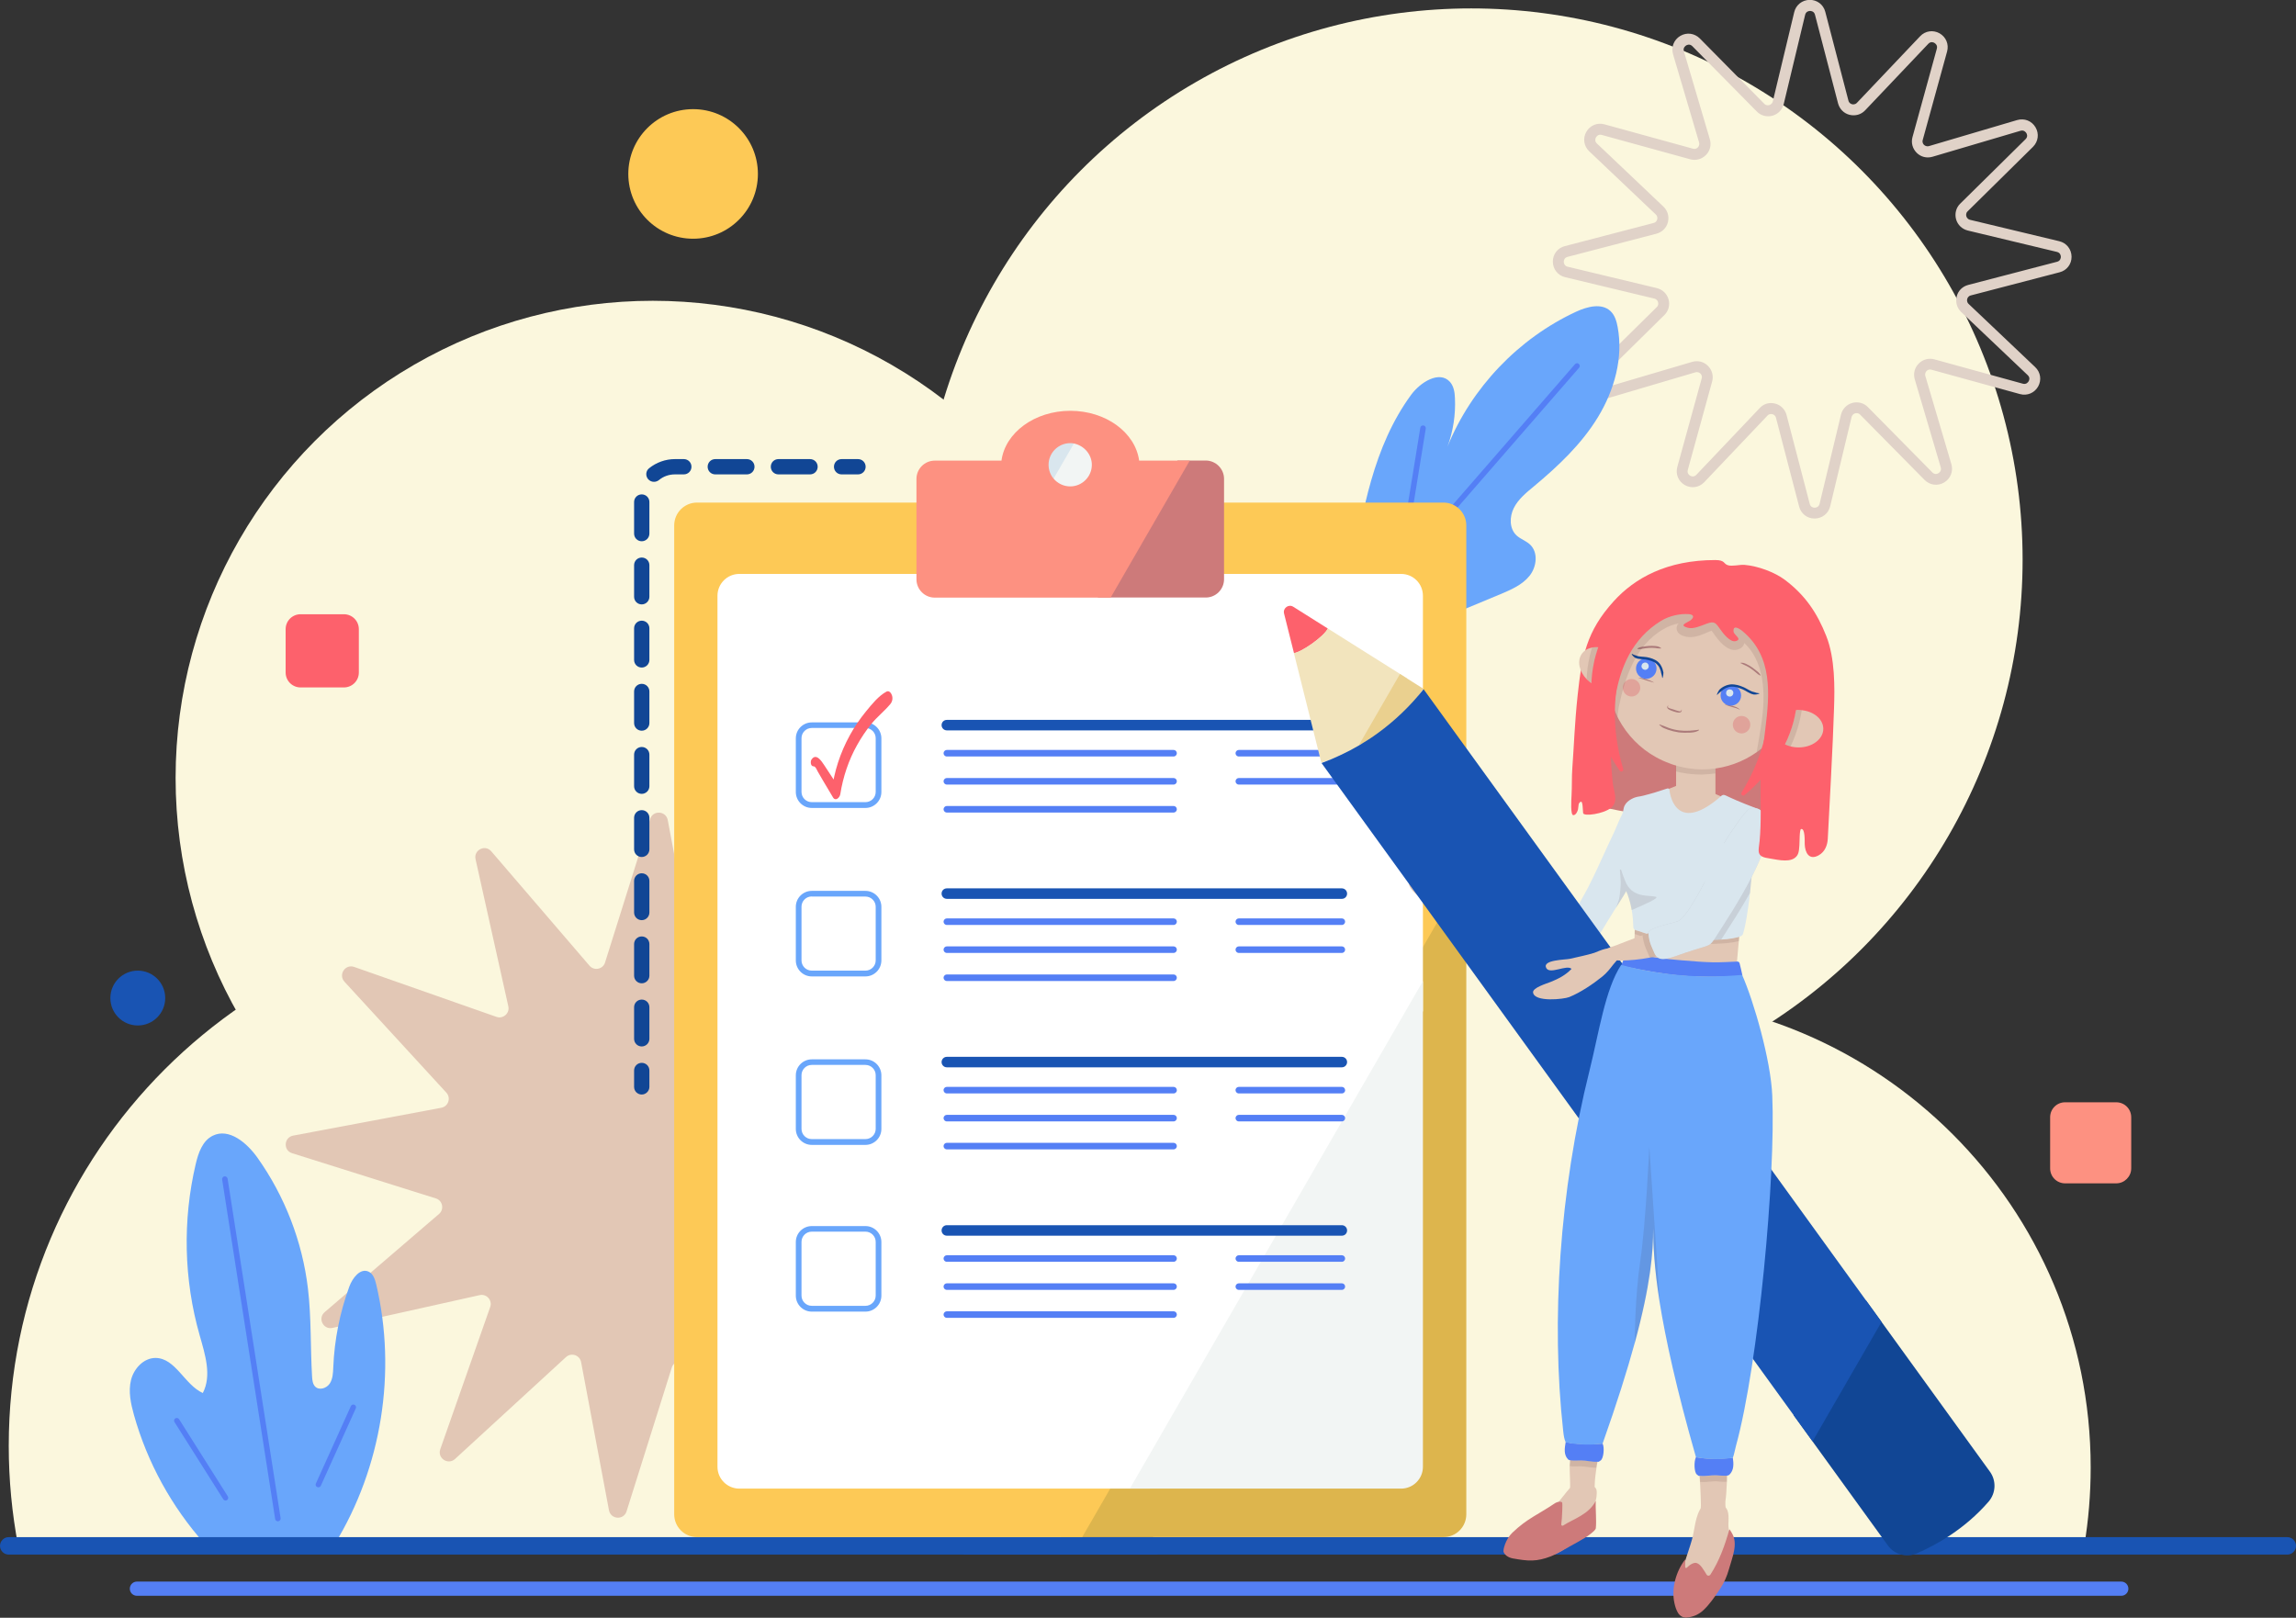 <?xml version="1.0" encoding="utf-8"?>
<!-- Generator: Adobe Illustrator 22.1.0, SVG Export Plug-In . SVG Version: 6.00 Build 0)  -->
<svg version="1.1" id="Слой_1" xmlns="http://www.w3.org/2000/svg" xmlns:xlink="http://www.w3.org/1999/xlink" x="0px" y="0px"
	 viewBox="0 0 2101.2 1480.7" enable-background="new 0 0 2101.2 1480.7" xml:space="preserve">
<rect x="0" y="0" width="2101.2" height="1480.7" fill="#333333" stroke="none"/>
<g>
	<path fill="#547FF5" d="M1941.3,1460.6h-1816c-3.6,0-6.5-2.9-6.5-6.5s2.9-6.5,6.5-6.5h1816c3.6,0,6.5,2.9,6.5,6.5
		S1944.9,1460.6,1941.3,1460.6z"/>
</g>
<path fill="#FBF7DD" d="M1913.3,1343.1c0,24.5-2,48.4-5.9,71.8h-850.8c-3.9-23.3-5.9-47.3-5.9-71.8c0-238.2,193.1-431.3,431.3-431.3
	S1913.3,1104.9,1913.3,1343.1z"/>
<circle fill="#FBF7DD" cx="1346.4" cy="512.3" r="504.6"/>
<circle fill="#FBF7DD" cx="597.4" cy="712" r="436.7"/>
<path fill="#FBF7DD" d="M983,1323.4c0,31.3-2.9,61.8-8.6,91.4H16.6c-5.6-29.6-8.6-60.2-8.6-91.4c0-269.2,218.3-487.5,487.5-487.5
	S983,1054.2,983,1323.4z"/>
<g>
	<path fill="#1954B3" d="M1056.6,1422.9H884.4c-4.4,0-8-3.6-8-8s3.6-8,8-8h172.1c4.4,0,8,3.6,8,8S1061,1422.9,1056.6,1422.9z"/>
</g>
<path fill="#FD9181" d="M1936.7,1083.1h-46.8c-7.6,0-13.7-6.1-13.7-13.7v-46.8c0-7.6,6.1-13.7,13.7-13.7h46.8
	c7.6,0,13.7,6.1,13.7,13.7v46.8C1950.4,1076.9,1944.2,1083.1,1936.7,1083.1z"/>
<path fill="#FD616C" d="M314.7,629.2h-39.6c-7.6,0-13.7-6.1-13.7-13.7v-39.6c0-7.6,6.1-13.7,13.7-13.7h39.6
	c7.6,0,13.7,6.1,13.7,13.7v39.6C328.4,623.1,322.3,629.2,314.7,629.2z"/>
<circle fill="#FDC956" cx="634.3" cy="159.2" r="59.3"/>
<circle fill="#1954B3" cx="126.1" cy="913.5" r="25.1"/>
<g>
	<path fill="#E0D2C8" d="M1660.6,474.6c-6.8,0-12.4-4.4-14.1-10.9l-21.2-81.3c-0.6-2.4-2.5-3.1-3.3-3.3c-0.8-0.2-2.8-0.5-4.5,1.3
		l-57.8,60.9c-4.7,5-11.9,6-17.8,2.7c-5.9-3.4-8.7-10-6.9-16.6l22.3-81c0.7-2.4-0.6-4-1.2-4.5c-0.6-0.6-2.2-1.8-4.6-1.1l-80.6,23.8
		c-6.6,1.9-13.3-0.7-16.8-6.6c-3.5-5.9-2.5-13.1,2.3-17.9l59.8-59c1.8-1.7,1.4-3.7,1.2-4.5c-0.2-0.8-1-2.7-3.4-3.3l-81.7-19.6
		c-6.6-1.6-11.1-7.3-11.2-14.1c-0.1-6.8,4.3-12.6,10.9-14.3l81.3-21.2c2.4-0.6,3.1-2.5,3.3-3.3c0.2-0.8,0.5-2.8-1.3-4.5l-60.9-57.8
		c-5-4.7-6-11.9-2.7-17.8c3.4-5.9,10-8.7,16.6-6.9l81,22.3c2.4,0.7,4-0.6,4.5-1.2c0.6-0.6,1.8-2.2,1.1-4.6l-23.8-80.6
		c-1.9-6.5,0.7-13.3,6.6-16.8c5.9-3.5,13.1-2.5,17.9,2.3l59,59.8c1.7,1.8,3.7,1.4,4.5,1.2c0.8-0.2,2.7-1,3.3-3.4l19.6-81.7
		c1.6-6.6,7.3-11.1,14.1-11.2c6.8-0.1,12.6,4.3,14.3,10.9l21.2,81.3c0.6,2.4,2.5,3.1,3.3,3.3c0.8,0.2,2.8,0.5,4.5-1.3l57.8-60.9
		c4.7-5,11.9-6,17.8-2.7c5.9,3.4,8.7,10,6.9,16.6l-22.3,81c-0.7,2.4,0.6,4,1.2,4.5c0.6,0.6,2.2,1.8,4.6,1.1l80.6-23.8
		c6.6-1.9,13.3,0.7,16.8,6.6c3.5,5.9,2.5,13.1-2.3,17.9l-59.8,59c-1.8,1.7-1.4,3.7-1.2,4.5c0.2,0.8,1,2.7,3.4,3.3l81.7,19.6
		c6.6,1.6,11.1,7.3,11.2,14.1c0.1,6.8-4.3,12.6-10.9,14.3l-81.3,21.2c-2.4,0.6-3.1,2.5-3.3,3.3c-0.2,0.8-0.5,2.8,1.3,4.5l60.9,57.8
		c5,4.7,6,11.9,2.7,17.8c-3.4,5.9-10,8.7-16.6,6.9l-81-22.3c-2.4-0.7-4,0.6-4.5,1.2c-0.6,0.6-1.8,2.2-1.1,4.6l23.8,80.6
		c1.9,6.5-0.7,13.3-6.6,16.8c-5.9,3.5-13.1,2.5-17.9-2.3l-59-59.8c-1.7-1.8-3.8-1.4-4.5-1.2c-0.8,0.2-2.7,1-3.3,3.4l-19.6,81.7
		c-1.6,6.6-7.3,11.1-14.1,11.2C1660.7,474.6,1660.7,474.6,1660.6,474.6z M1620.8,368.9c1.2,0,2.5,0.2,3.7,0.5
		c5.2,1.3,9.1,5.3,10.5,10.5l21.2,81.3c0.8,3.2,3.6,3.5,4.5,3.5c0,0,0,0,0,0c0.8,0,3.7-0.3,4.5-3.5l19.6-81.7
		c1.3-5.2,5.1-9.2,10.3-10.7c5.2-1.4,10.6,0,14.3,3.8l59,59.8c2.4,2.4,4.9,1.2,5.6,0.7c0.7-0.4,3-2.1,2.1-5.3l-23.8-80.6
		c-1.5-5.2-0.2-10.6,3.6-14.4s9.1-5.3,14.3-3.9l81,22.3c3.2,0.9,4.8-1.4,5.3-2.2s1.6-3.3-0.8-5.6l-60.9-57.8
		c-3.9-3.7-5.4-9-4.1-14.3s5.3-9.1,10.5-10.5l81.3-21.2c3.2-0.8,3.5-3.7,3.5-4.5s-0.3-3.7-3.5-4.5l-81.7-19.6
		c-5.2-1.3-9.2-5.1-10.7-10.3c-1.4-5.2,0-10.6,3.8-14.3l59.8-59c2.4-2.4,1.2-4.9,0.7-5.6c-0.4-0.7-2.1-3-5.3-2.1l-80.6,23.8
		c-5.2,1.5-10.6,0.2-14.4-3.6s-5.3-9.1-3.9-14.3l22.3-81c0.9-3.2-1.4-4.8-2.2-5.3s-3.3-1.6-5.6,0.8l-57.8,60.9
		c-3.7,3.9-9,5.4-14.3,4.1c-5.2-1.3-9.1-5.3-10.5-10.5L1661,13.5c-0.8-3.2-3.6-3.5-4.5-3.5c0,0,0,0,0,0c-0.8,0-3.7,0.3-4.5,3.5
		l-19.6,81.7c-1.3,5.2-5.1,9.2-10.3,10.7c-5.2,1.4-10.6,0-14.3-3.8l-59-59.8c-2.4-2.4-4.9-1.2-5.7-0.7s-3,2.1-2.1,5.3l23.8,80.6
		c1.5,5.2,0.2,10.6-3.6,14.4c-3.8,3.8-9.1,5.3-14.3,3.9l-81-22.3c-3.2-0.9-4.8,1.4-5.3,2.2c-0.4,0.7-1.6,3.3,0.8,5.6l60.9,57.8
		c3.9,3.7,5.4,9,4.1,14.3c-1.3,5.2-5.3,9.1-10.5,10.5l-81.3,21.2c-3.2,0.8-3.5,3.7-3.5,4.5c0,0.8,0.3,3.7,3.5,4.5l81.7,19.6
		c5.2,1.3,9.2,5.1,10.7,10.3c1.4,5.2,0,10.6-3.8,14.3l-59.8,59c-2.4,2.4-1.2,4.9-0.7,5.6c0.4,0.7,2.1,3,5.3,2.1l80.6-23.8
		c5.2-1.5,10.6-0.2,14.4,3.6c3.8,3.8,5.3,9.1,3.9,14.3l-22.3,81c-0.9,3.2,1.4,4.8,2.2,5.3c0.7,0.4,3.3,1.6,5.6-0.8l57.8-60.9
		C1613.1,370.5,1616.8,368.9,1620.8,368.9z"/>
</g>
<path fill="#E2C7B5" d="M718.9,1353.5L629,1248.8c-4.2-4.9-12.3-3.3-14.2,2.9l-41.4,131.6c-2.6,8.3-14.5,7.5-16.1-1l-25.5-135.6
	c-1.2-6.4-9-9-13.8-4.6l-101.6,93.3c-6.4,5.8-16.3-0.7-13.5-8.9l45.7-130.2c2.2-6.2-3.3-12.3-9.6-10.9l-134.7,30
	c-8.4,1.9-13.8-8.8-7.2-14.4l104.7-89.9c4.9-4.2,3.3-12.3-2.9-14.2l-131.6-41.4c-8.3-2.6-7.5-14.5,1-16.1l135.6-25.5
	c6.4-1.2,9-9,4.6-13.8l-93.3-101.6c-5.8-6.4,0.7-16.3,8.9-13.5l130.2,45.7c6.2,2.2,12.3-3.3,10.9-9.6l-30-134.7
	c-1.9-8.4,8.8-13.8,14.4-7.2l89.9,104.7c4.2,4.9,12.3,3.3,14.2-2.9L595,749.6c2.6-8.3,14.5-7.5,16.1,1l25.5,135.6
	c1.2,6.4,9,9,13.8,4.6L752,797.4c6.4-5.8,16.3,0.7,13.5,8.9l-45.7,130.2c-2.2,6.2,3.3,12.3,9.6,10.9l134.7-30
	c8.4-1.9,13.8,8.8,7.2,14.4l-104.7,89.9c-4.9,4.2-3.3,12.3,2.9,14.2l131.6,41.4c8.3,2.6,7.5,14.5-1,16.1l-135.6,25.5
	c-6.4,1.2-9,9-4.6,13.8l93.3,101.6c5.8,6.4-0.7,16.3-8.9,13.5L714.2,1202c-6.2-2.2-12.3,3.3-10.9,9.6l30,134.7
	C735.2,1354.7,724.5,1360.1,718.9,1353.5z"/>
<path fill="#69A6FB" d="M187.1,1412.8c-30-33.7-52.3-74.2-64.5-117.7c-2.9-10.4-5.3-21.5-2.7-32c2.6-10.5,11.6-20.2,22.4-20.2
	c18.4,0.1,26.5,24.5,43.3,32.1c8.4-16.1,2-35.5-2.9-52.9c-14.5-50.8-15.7-105.2-3.6-156.6c2.4-10.2,6.2-21.4,15.6-26
	c14.9-7.4,31.3,6.6,40.9,20.1c25,35.2,41.1,76.8,46.2,119.7c3.2,26.8,2.2,53.9,3.8,80.8c0.2,3.3,0.6,6.9,3,9.2
	c3.8,3.5,10.4,1.3,13.2-3c2.8-4.3,3-9.8,3.2-14.9c1-25.1,6-50,14.6-73.6c2.9-8,10-17.4,17.7-13.9c4.3,2,5.9,7.1,7,11.7
	c18.9,80.1,5,167.5-38,237.7"/>
<g>
	<path fill="#547FF5" d="M254.3,1392.4c-1.2,0-2.3-0.9-2.5-2.1l-48.5-310.7c-0.2-1.4,0.7-2.6,2.1-2.9c1.4-0.2,2.6,0.7,2.9,2.1
		l48.5,310.7c0.2,1.4-0.7,2.6-2.1,2.9C254.5,1392.4,254.4,1392.4,254.3,1392.4z"/>
</g>
<g>
	<path fill="#547FF5" d="M291.3,1361.3c-0.3,0-0.7-0.1-1-0.2c-1.3-0.6-1.8-2.1-1.2-3.3l32-70.8c0.6-1.3,2-1.8,3.3-1.2
		c1.3,0.6,1.8,2.1,1.2,3.3l-32,70.8C293.2,1360.8,292.2,1361.3,291.3,1361.3z"/>
</g>
<g>
	<path fill="#547FF5" d="M206.4,1373.4c-0.8,0-1.6-0.4-2.1-1.2l-44.6-70.6c-0.7-1.2-0.4-2.7,0.8-3.4c1.2-0.7,2.7-0.4,3.4,0.8
		l44.6,70.6c0.7,1.2,0.4,2.7-0.8,3.4C207.3,1373.3,206.9,1373.4,206.4,1373.4z"/>
</g>
<g>
	<path fill="#1954B3" d="M2093.2,1422.9H8c-4.4,0-8-3.6-8-8s3.6-8,8-8h2085.2c4.4,0,8,3.6,8,8S2097.6,1422.9,2093.2,1422.9z"/>
</g>
<path fill="#69A6FB" d="M1237.1,525.5c9.5-57.4,19.9-117.1,54.2-164c8.5-11.7,26.1-22.7,35.7-11.9c3.5,4,4.3,9.6,4.5,14.8
	c0.7,15-1.6,30.2-6.8,44.3c22-53.9,64.9-98.9,117.7-123.4c10.2-4.7,23.4-8.2,31.5-0.5c3.9,3.7,5.5,9.2,6.5,14.5
	c5.3,28.3-3.1,58-18.1,82.6s-36.3,44.7-58.5,63.2c-7,5.8-14.3,11.7-18.4,19.8c-4.1,8.1-4.2,19,2.5,25.2c3.6,3.3,8.6,4.9,12.2,8.2
	c7.8,7.2,6.3,20.5-0.4,28.8s-16.8,12.6-26.5,16.7c-29.8,12.4-59.6,24.8-89.4,37.2"/>
<g>
	<path fill="#547FF5" d="M1313.3,486.8c-0.6,0-1.2-0.2-1.6-0.6c-1-0.9-1.2-2.5-0.2-3.5l129.9-149.4c0.9-1,2.5-1.2,3.5-0.2
		c1,0.9,1.2,2.5,0.2,3.5l-129.9,149.4C1314.7,486.5,1314,486.8,1313.3,486.8z"/>
</g>
<g>
	<path fill="#547FF5" d="M1287.3,486.8c-0.1,0-0.3,0-0.4,0c-1.4-0.2-2.3-1.5-2.1-2.9l15-92.4c0.2-1.4,1.5-2.3,2.9-2.1
		c1.4,0.2,2.3,1.5,2.1,2.9l-15,92.4C1289.6,485.9,1288.5,486.8,1287.3,486.8z"/>
</g>
<g>
	<g>
		<path fill="#114695" d="M785.2,434.2h-15c-3.9,0-7-3.1-7-7s3.1-7,7-7h15c3.9,0,7,3.1,7,7S789.1,434.2,785.2,434.2z"/>
	</g>
	<g>
		<path fill="#114695" d="M587.3,957.8c-3.9,0-7-3.1-7-7v-28.9c0-3.9,3.1-7,7-7s7,3.1,7,7v28.9C594.3,954.7,591.1,957.8,587.3,957.8
			z M587.3,900c-3.9,0-7-3.1-7-7v-28.9c0-3.9,3.1-7,7-7s7,3.1,7,7V893C594.3,896.9,591.1,900,587.3,900z M587.3,842.2
			c-3.9,0-7-3.1-7-7v-28.9c0-3.9,3.1-7,7-7s7,3.1,7,7v28.9C594.3,839.1,591.1,842.2,587.3,842.2z M587.3,784.4c-3.9,0-7-3.1-7-7
			v-28.9c0-3.9,3.1-7,7-7s7,3.1,7,7v28.9C594.3,781.3,591.1,784.4,587.3,784.4z M587.3,726.6c-3.9,0-7-3.1-7-7v-28.9
			c0-3.9,3.1-7,7-7s7,3.1,7,7v28.9C594.3,723.5,591.1,726.6,587.3,726.6z M587.3,668.8c-3.9,0-7-3.1-7-7v-28.9c0-3.9,3.1-7,7-7
			s7,3.1,7,7v28.9C594.3,665.7,591.1,668.8,587.3,668.8z M587.3,611c-3.9,0-7-3.1-7-7v-28.9c0-3.9,3.1-7,7-7s7,3.1,7,7V604
			C594.3,607.9,591.1,611,587.3,611z M587.3,553.2c-3.9,0-7-3.1-7-7v-28.9c0-3.9,3.1-7,7-7s7,3.1,7,7v28.9
			C594.3,550.1,591.1,553.2,587.3,553.2z M587.3,495.4c-3.9,0-7-3.1-7-7v-28.9c0-3.9,3.1-7,7-7s7,3.1,7,7v28.9
			C594.3,492.3,591.1,495.4,587.3,495.4z M598.4,441c-2,0-4-0.9-5.4-2.6c-2.4-3-2-7.4,1-9.8c6.7-5.4,15.1-8.4,23.7-8.4h8.1
			c3.9,0,7,3.1,7,7s-3.1,7-7,7h-8.1c-5.5,0-10.6,1.8-14.8,5.3C601.6,440.5,600,441,598.4,441z M741.3,434.2h-28.9c-3.9,0-7-3.1-7-7
			s3.1-7,7-7h28.9c3.9,0,7,3.1,7,7S745.2,434.2,741.3,434.2z M683.5,434.2h-28.9c-3.9,0-7-3.1-7-7s3.1-7,7-7h28.9c3.9,0,7,3.1,7,7
			S687.4,434.2,683.5,434.2z"/>
	</g>
	<g>
		<path fill="#114695" d="M587.3,1001.8c-3.9,0-7-3.1-7-7v-15c0-3.9,3.1-7,7-7s7,3.1,7,7v15C594.3,998.6,591.1,1001.8,587.3,1001.8z
			"/>
	</g>
</g>
<path fill="#DDB54D" d="M1341.9,780v606c0,11.5-9.3,20.9-20.9,20.9H970.5L1341.9,780z"/>
<path fill="#FDC956" d="M1341.9,480.9v317.2l-351.5,608.8H637.9c-11.5,0-20.9-9.3-20.9-20.9V480.9c0-11.5,9.3-20.9,20.9-20.9H1321
	C1332.5,460,1341.9,469.4,1341.9,480.9z"/>
<path fill="#FFFFFF" d="M1302.2,545.3v380.2l-249.9,437H676.6c-11,0-20-8.9-20-20V545.3c0-11,8.9-20,20-20h605.6
	C1293.3,525.3,1302.2,534.2,1302.2,545.3z"/>
<path fill="#CD7A7A" d="M1120.2,438.3v91.8c0,9.3-7.5,16.8-16.7,16.8h-98.9l73-125.4h25.9C1112.7,421.6,1120.2,429.1,1120.2,438.3z"
	/>
<path fill="#FD9181" d="M1042.5,421.6c-3.5-25.7-30.4-45.6-63-45.6s-59.6,20-63,45.6h-61c-9.3,0-16.8,7.5-16.8,16.8v91.8
	c0,9.3,7.5,16.8,16.8,16.8h160.9l72.4-125.4H1042.5z"/>
<path fill="#F2F5F4" d="M1302.2,898v444.5c0,11-8.9,20-20,20h-248.2L1302.2,898z"/>
<path fill="#F2F5F4" d="M999.2,425.4c0,10.9-8.9,19.8-19.8,19.8c-6.1,0-11.5-2.8-15.2-7.1c-0.4-2.4-1.3-11.2,4.1-20.1
	c4.9-7.9,12-11.1,14.4-12.1C992.4,407.9,999.2,416.2,999.2,425.4z"/>
<path fill="#D9E6EE" d="M982.8,405.9l-18.6,32.2c-2.9-3.4-4.6-7.9-4.6-12.7c0-10.9,8.9-19.8,19.8-19.8
	C980.6,405.6,981.7,405.7,982.8,405.9z"/>
<g>
	<path fill="#69A6FB" d="M792,739.5h-49.1c-8.1,0-14.6-6.6-14.6-14.6v-49.1c0-8.1,6.6-14.6,14.6-14.6H792c8.1,0,14.6,6.6,14.6,14.6
		v49.1C806.6,732.9,800.1,739.5,792,739.5z M742.9,666.3c-5.2,0-9.4,4.2-9.4,9.4v49.1c0,5.2,4.2,9.4,9.4,9.4H792
		c5.2,0,9.4-4.2,9.4-9.4v-49.1c0-5.2-4.2-9.4-9.4-9.4H742.9z"/>
</g>
<g>
	<path fill="#69A6FB" d="M792,893.7h-49.1c-8.1,0-14.6-6.6-14.6-14.6V830c0-8.1,6.6-14.6,14.6-14.6H792c8.1,0,14.6,6.6,14.6,14.6
		V879C806.6,887.1,800.1,893.7,792,893.7z M742.9,820.5c-5.2,0-9.4,4.2-9.4,9.4V879c0,5.2,4.2,9.4,9.4,9.4H792
		c5.2,0,9.4-4.2,9.4-9.4V830c0-5.2-4.2-9.4-9.4-9.4H742.9z"/>
</g>
<g>
	<path fill="#69A6FB" d="M792,1047.9h-49.1c-8.1,0-14.6-6.6-14.6-14.6v-49.1c0-8.1,6.6-14.6,14.6-14.6H792c8.1,0,14.6,6.6,14.6,14.6
		v49.1C806.6,1041.3,800.1,1047.9,792,1047.9z M742.9,974.7c-5.2,0-9.4,4.2-9.4,9.4v49.1c0,5.2,4.2,9.4,9.4,9.4H792
		c5.2,0,9.4-4.2,9.4-9.4v-49.1c0-5.2-4.2-9.4-9.4-9.4H742.9z"/>
</g>
<g>
	<path fill="#69A6FB" d="M792,1200.5h-49.1c-8.1,0-14.6-6.6-14.6-14.6v-49.1c0-8.1,6.6-14.6,14.6-14.6H792c8.1,0,14.6,6.6,14.6,14.6
		v49.1C806.6,1193.9,800.1,1200.5,792,1200.5z M742.9,1127.3c-5.2,0-9.4,4.2-9.4,9.4v49.1c0,5.2,4.2,9.4,9.4,9.4H792
		c5.2,0,9.4-4.2,9.4-9.4v-49.1c0-5.2-4.2-9.4-9.4-9.4H742.9z"/>
</g>
<g>
	<path fill="#1954B3" d="M1228,668.5H866.5c-2.6,0-4.8-2.1-4.8-4.8s2.1-4.8,4.8-4.8H1228c2.6,0,4.8,2.1,4.8,4.8
		S1230.7,668.5,1228,668.5z"/>
</g>
<g>
	<path fill="#547FF5" d="M1074,692.4H866.5c-1.7,0-3-1.4-3-3s1.4-3,3-3H1074c1.7,0,3,1.4,3,3S1075.7,692.4,1074,692.4z"/>
</g>
<g>
	<path fill="#547FF5" d="M1074,718.1H866.5c-1.7,0-3-1.4-3-3s1.4-3,3-3H1074c1.7,0,3,1.4,3,3S1075.7,718.1,1074,718.1z"/>
</g>
<g>
	<path fill="#547FF5" d="M1074,743.7H866.5c-1.7,0-3-1.4-3-3s1.4-3,3-3H1074c1.7,0,3,1.4,3,3S1075.7,743.7,1074,743.7z"/>
</g>
<g>
	<path fill="#547FF5" d="M1228,692.4h-94.3c-1.7,0-3-1.4-3-3s1.4-3,3-3h94.3c1.7,0,3,1.4,3,3S1229.7,692.4,1228,692.4z"/>
</g>
<g>
	<path fill="#547FF5" d="M1228,718.1h-94.3c-1.7,0-3-1.4-3-3s1.4-3,3-3h94.3c1.7,0,3,1.4,3,3S1229.7,718.1,1228,718.1z"/>
</g>
<g>
	<path fill="#1954B3" d="M1228,822.7H866.5c-2.6,0-4.8-2.1-4.8-4.8s2.1-4.8,4.8-4.8H1228c2.6,0,4.8,2.1,4.8,4.8
		S1230.7,822.7,1228,822.7z"/>
</g>
<g>
	<path fill="#547FF5" d="M1074,846.6H866.5c-1.7,0-3-1.4-3-3s1.4-3,3-3H1074c1.7,0,3,1.4,3,3S1075.7,846.6,1074,846.6z"/>
</g>
<g>
	<path fill="#547FF5" d="M1074,872.2H866.5c-1.7,0-3-1.4-3-3s1.4-3,3-3H1074c1.7,0,3,1.4,3,3S1075.7,872.2,1074,872.2z"/>
</g>
<g>
	<path fill="#547FF5" d="M1074,897.9H866.5c-1.7,0-3-1.4-3-3s1.4-3,3-3H1074c1.7,0,3,1.4,3,3S1075.7,897.9,1074,897.9z"/>
</g>
<g>
	<path fill="#547FF5" d="M1228,846.6h-94.3c-1.7,0-3-1.4-3-3s1.4-3,3-3h94.3c1.7,0,3,1.4,3,3S1229.7,846.6,1228,846.6z"/>
</g>
<g>
	<path fill="#547FF5" d="M1228,872.2h-94.3c-1.7,0-3-1.4-3-3s1.4-3,3-3h94.3c1.7,0,3,1.4,3,3S1229.7,872.2,1228,872.2z"/>
</g>
<g>
	<path fill="#1954B3" d="M1228,976.9H866.5c-2.6,0-4.8-2.1-4.8-4.8c0-2.6,2.1-4.8,4.8-4.8H1228c2.6,0,4.8,2.1,4.8,4.8
		C1232.8,974.7,1230.7,976.9,1228,976.9z"/>
</g>
<g>
	<path fill="#547FF5" d="M1074,1000.8H866.5c-1.7,0-3-1.4-3-3c0-1.7,1.4-3,3-3H1074c1.7,0,3,1.4,3,3
		C1077.1,999.4,1075.7,1000.8,1074,1000.8z"/>
</g>
<g>
	<path fill="#547FF5" d="M1074,1026.4H866.5c-1.7,0-3-1.4-3-3s1.4-3,3-3H1074c1.7,0,3,1.4,3,3S1075.7,1026.4,1074,1026.4z"/>
</g>
<g>
	<path fill="#547FF5" d="M1074,1052H866.5c-1.7,0-3-1.4-3-3s1.4-3,3-3H1074c1.7,0,3,1.4,3,3S1075.7,1052,1074,1052z"/>
</g>
<g>
	<path fill="#547FF5" d="M1228,1000.8h-94.3c-1.7,0-3-1.4-3-3c0-1.7,1.4-3,3-3h94.3c1.7,0,3,1.4,3,3
		C1231.1,999.4,1229.7,1000.8,1228,1000.8z"/>
</g>
<g>
	<path fill="#547FF5" d="M1228,1026.4h-94.3c-1.7,0-3-1.4-3-3s1.4-3,3-3h94.3c1.7,0,3,1.4,3,3S1229.7,1026.4,1228,1026.4z"/>
</g>
<g>
	<path fill="#1954B3" d="M1228,1131H866.5c-2.6,0-4.8-2.1-4.8-4.8c0-2.6,2.1-4.8,4.8-4.8H1228c2.6,0,4.8,2.1,4.8,4.8
		C1232.8,1128.9,1230.7,1131,1228,1131z"/>
</g>
<g>
	<path fill="#547FF5" d="M1074,1154.9H866.5c-1.7,0-3-1.4-3-3s1.4-3,3-3H1074c1.7,0,3,1.4,3,3S1075.7,1154.9,1074,1154.9z"/>
</g>
<g>
	<path fill="#547FF5" d="M1074,1180.6H866.5c-1.7,0-3-1.4-3-3s1.4-3,3-3H1074c1.7,0,3,1.4,3,3S1075.7,1180.6,1074,1180.6z"/>
</g>
<g>
	<path fill="#547FF5" d="M1074,1206.2H866.5c-1.7,0-3-1.4-3-3s1.4-3,3-3H1074c1.7,0,3,1.4,3,3S1075.7,1206.2,1074,1206.2z"/>
</g>
<g>
	<path fill="#547FF5" d="M1228,1154.9h-94.3c-1.7,0-3-1.4-3-3s1.4-3,3-3h94.3c1.7,0,3,1.4,3,3S1229.7,1154.9,1228,1154.9z"/>
</g>
<g>
	<path fill="#547FF5" d="M1228,1180.6h-94.3c-1.7,0-3-1.4-3-3s1.4-3,3-3h94.3c1.7,0,3,1.4,3,3S1229.7,1180.6,1228,1180.6z"/>
</g>
<g>
	<path fill="#FD616C" d="M744.5,701.4c1.9-0.1,3.2,3.7,4,5c1.6,2.7,3.1,5.4,4.7,8.1c3,5.1,6.1,10.2,9.1,15.3c2.4,4,6.2,0.2,6.7-2.9
		c2.5-15.8,7.6-31.1,15.4-45c3.8-6.8,8.2-13.4,13.1-19.4c5.3-6.5,12-11.7,17.3-18.1c1.8-2.2,2.4-5.1,1.5-7.9c-0.6-1.9-2.5-4.8-5-3.5
		c-7.3,3.9-13.4,11.6-18.6,17.9c-5.7,7-10.8,14.4-15.1,22.3c-8.6,15.7-14.3,33-16.4,50.8c2.2-1,4.4-1.9,6.7-2.9
		c-4.6-7-9.1-13.9-13.7-20.9c-2.4-3.6-7.3-11.2-11.5-5.1C741.5,696.7,741.7,701.5,744.5,701.4L744.5,701.4z"/>
</g>
<path fill="#CD7A7A" d="M1628,760.5c-60.9-3.4-109.8-10.7-169.4-23.3c-1.4-0.3-2.9-0.7-3.8-1.8c-1-1.2-0.9-3-0.7-4.6
	c3-30.4-3.1-61.3,5-90.8c4.5-16.1,10.4-33.1,23.8-43.1c8.7-6.5,19.7-9.2,30.3-11.3c20.7-4.1,42.7-6.5,62.3,1.4
	c8.2,3.3,15.7,8.4,22.5,14.1c3.5,2.9,6.8,6,10,9.3c17.6,18.3,29,42.4,32.1,67.6C1643.6,705.9,1634.5,733.3,1628,760.5"/>
<path fill="#E2C7B5" d="M1505.8,774.9c-6.6,12.3-13.3,24.6-19.5,37.2c-5.8,11.8-10.9,25.5-19.8,35.4c-4.3,4.9-7.7,5.1-13.4,2
	c-3.5-1.9-7-4.4-7.2-8.5c-0.1-3.8,3.1-9.1,4.4-12.5c2.4-6.1,5-12.2,7.7-18.3c5.4-12.3,11.3-24.3,17.1-36.4c3.4-7,6.7-14.1,10.2-21.1
	c2.8-5.6,5.3-13.5,10.2-17.6c12.4-10.3,26.3-0.2,22.8,14.2C1516.2,758.5,1511.1,767.2,1505.8,774.9z"/>
<g>
	<path fill="#E2C7B5" d="M1454,838.6c-0.2-0.1-0.4-0.2-0.7-0.3c-12.1-5.8-24.3-9.9-36.9-13.4c-2.6-0.7-5.3-1.4-8-2.1
		c-3.5-0.9-7-1.7-10.5-2.5c-5.4-1.2-10.9-2.5-16.3-3.6c-2.4-0.5-7.9-2.6-10.4-1.8c-0.3,0.1-0.5,0.2-0.8,0.3
		c-4.8,2.2-1.4,7.8,2.2,11.6c1.4,1.5,2.8,2.7,3.8,3.4c7.7,5,15.8,9.3,24.2,12.8l0,0c1.4,0.6,2.8,1.2,4.2,1.7c0.1,0,0.2,0.1,0.3,0.1
		c0.8,0.3,1.6,0.6,2.3,0.9c0,0,0,0,0.1,0c0.1,0,0.2,0.1,0.3,0.1c10,3.7,20.4,6.6,30.9,9c1.9,0.4,3.5,0.8,5,0.9
		c4,0.5,6.6-0.3,10.9-4.2C1461.3,845.4,1462.1,842.6,1454,838.6z"/>
	<path fill="#E2C7B5" d="M1373.7,820.3c1.1,8.3-2,6.9-9.3,8.9c-4.9,1.4-9.5,2.8-14.7,3c-11.2,0.5-24.9,0-35.5-2.8
		c-5.1-1.3-28.5-14.7-24.3-22.9c2-4,14.7,0.5,18.9,1.6c7.6,1.9,14.6,3,22.4,1.6c-0.9-6.1-19.4-7.3-18.2-14.5
		c1.4-8.3,18.8,4.6,22.3,6.1c7.1,3,14.1,6.4,21.5,8.8C1361.8,811.9,1372.8,813.5,1373.7,820.3z"/>
</g>
<path fill="#D9E6EE" d="M1523,739.6c-11.8,17.8-17.7,38.7-25.9,58.2c-0.6,1.4-1.2,2.9-1.9,4.3c-0.5,1-0.9,2-1.4,3
	c-0.4,0.8-0.8,1.6-1.2,2.5c-1.4,2.8-2.8,5.5-4.4,8.1c-1.3,2.3-2.7,4.7-4.2,7c-1.7,2.7-3.4,5.4-5.1,8.1c-1,1.5-2,3-2.9,4.6
	c-7.7,11.9-14.4,24.7-22.5,36.3c-3.1,4.4-5.9,8.9-11.8,8.4c-5.7-0.5-11.3-5.4-15.4-9.1c-11.1-10.1,2.1-20.5,9.1-29.6
	c17.4-22.9,28.3-51.8,40.8-77.6c2.9-6,5.3-12.9,8.5-18.9c3.3-6.3,7.6-11.7,14.5-14.5c0.1-0.1,0.2-0.1,0.4-0.2
	C1507.2,727.3,1530.4,728.5,1523,739.6z"/>
<path fill="#114695" d="M1819.9,1374.4c-22.1,25.6-48.9,40.1-65.8,47.4c-9.5,4.1-20.5,1-26.5-7.4l-86.2-119.1l66.1-105.3l113.6,157
	C1827.1,1355.3,1826.6,1366.6,1819.9,1374.4z"/>
<path fill="#FD616C" d="M1215.2,575.3c-3.3,7.3-24.6,22-31,22.5l-9.1-36.3c-1.2-4.9,4.2-8.9,8.5-6.1L1215.2,575.3z"/>
<path fill="#F2E4BD" d="M1302.6,630.4c-6.5,9.2-19.1,25-39.6,40.2c-7.1,5.3-14.1,9.6-20.6,13.2c-13.8,7.7-25.7,11.9-33.2,14.2
	c-6.3-25-12.5-50-18.8-75.1l-6.3-25.2c6.5-0.5,27.7-15.1,31-22.5l21.9,13.8l50.5,31.8l-49.8,71.6c5.8-3.4,17.3-17.9,22.8-21.9"/>
<path fill="#EAD08F" d="M1302.6,630.4c-12.1,15.4-17.3,40-33,51.4c-5.5,4-20.1-3.4-25.9,0l37.5-64.9L1302.6,630.4z"/>
<path fill="#1954B3" d="M1721.9,1209.9l-63.1,109.3l-185.3-256l-250.2-345.6l-13.9-19.2c12-4.4,23.5-9.8,34.4-16.2h0
	c5.8-3.4,11.5-7.1,17-11.1c15.7-11.4,29.8-24.9,42-40.3l264.1,364.8L1721.9,1209.9z"/>
<path fill="#E2C7B5" d="M1588.8,891.3l0.4,0C1588.4,899,1588.3,897.7,1588.8,891.3z"/>
<path fill="#E2C7B5" d="M1597.3,812.2c-1.9,10.1-3.9,28.4-5.6,45.3c-0.1,1.3-0.2,2.6-0.4,3.9c-0.1,0.7-0.1,1.4-0.2,2
	c-1.1,11.6-1.9,21.9-2.4,27.9l-48.9-0.9h0l-48.3-2c0,0,2-9.5,3.5-20.5c0.2-1.5,0.4-3.1,0.5-4.7c0.1-0.8,0.2-1.6,0.2-2.6
	c0.1-1.1,0.1-2.2,0.2-3.5c0-0.6,0-1.3,0.1-2c0-1.3,0.1-2.6,0.1-3.9c0.1-10.2-0.3-22.1-0.9-25.6c-0.7-4.2-3.5-7.6-6.3-13.3
	c-0.5-1.1-1.1-2.3-1.6-3.5c-3.2-7.8-1.1-64.1,2-64.8c2.3-0.5-1.2-8.3,1.4-9.1c9.5-2.8,20.9-6.9,30.7-10.7c1.1-0.4,2.2-0.8,3.3-1.2
	c0.7-0.3,1.3-0.5,2-0.8c1.9-0.7,3.7-1.5,5.4-2.1c7.4-3,12.6-5.1,13-5.3v0c0,0,0,0,0,0v0c0.5,0.3,8.8,4.5,19.6,9.5
	c1.4,0.7,2.8,1.3,4.2,1.9c0.1,0,0.2,0.1,0.3,0.2c1.8,0.8,3.5,1.6,5.4,2.4c7.8,3.5,15.9,6.9,22.8,9.4c2.7,1,5.3,1.8,7.5,2.4
	C1617.8,744.2,1604.6,772.6,1597.3,812.2z"/>
<rect x="1533.9" y="692.5" fill="#E2C7B5" width="36" height="44.8"/>
<path fill="#E2C7B5" d="M1588.5,889.9l-0.4,0c-15.8,0-32.4-2.5-48.2-1.5c0,0-0.1,0-0.1,0c0,0-0.1,0-0.1,0c-15.7-2-32.4-0.5-48.2-1.5
	l-0.4,0c-19.9,30.7-24.3,57.7-24.7,97.4c22.1-2.7,45.2,7.5,65.8,17.9c1.4,0.7,2.8,0.5,4.3-0.3c1.4,0.8,2.8,1.1,4.2,0.5
	c21.2-9.1,44.8-17.9,66.7-13.9C1608.9,954.9,1602.6,914.9,1588.5,889.9z"/>
<path fill="#E2C7B5" d="M1489.5,942.8c-30,25.3-32.6,70.1-32.5,106.4c0.1,20.8,0.2,41.1-1.9,61.8c-1,9.9-2.3,19.8-3.5,29.7
	c-0.7,6.1-3.8,16.5-0.8,22.4c2,4,6.5,5.1,10.5,6.3c5.3,1.6,16.3,6.9,21.4,3.5c3.3-2.2,4.7-8.4,6.1-12c2.6-6.8,5.1-13.7,7.6-20.6
	c13-36.7,24.4-73.9,34.4-111.6c5-19.1,14.1-42.7,6.5-62.3C1530.8,950.3,1507.1,931.3,1489.5,942.8z"/>
<g>
	<path fill="#E2C7B5" d="M1489.9,1158.6c0,19-2.8,38-3.7,56.6c-1,20.7-4.6,40.7-9.2,60.5c-3.2,13.7-6.7,26.7-10,40
		c-1,4-2,8.1-2.9,12.3c-1,4.3-1.9,8.6-2.7,12.9c-0.2,0.9-0.3,1.7-0.4,2.6c0,0.1,0,0.2,0,0.3c-0.1,0.9-0.3,1.8-0.4,2.7
		c-0.3,2.5-0.7,5-0.9,7.5c-0.4,3.9-0.2,9.6-0.9,13c-0.4,2-0.7,3.7-0.9,4.3c-0.2,0.7-0.9-1-1.8-0.4c-1.7,1.1-5.2,0.4-7.5,0.5
		c-3.5,0-8.5,0.5-11.1-1.6c-2.6-2.2-0.6-4.4-0.6-7.3c0.2-6.1-0.4-13-0.4-19.3c0-0.4,0-0.9,0-1.3c0-0.9,0.1-1.8,0.2-2.6
		c0-0.4,0.1-0.9,0.1-1.2c0-0.3,0-0.3,0-0.5c0-0.6,0.1-1.1,0.2-1.7c0.5-7.2,0.9-14,1.2-20.8c0.3-8.4,0.3-16.8-0.1-26
		c-1.4-33.4,0.2-67.7,4-101.9c1.8-16.4,3.7-38.6,19.9-48.7C1478.6,1128.2,1489.8,1142,1489.9,1158.6z"/>
</g>
<path fill="#E2C7B5" d="M1455.6,1402.1c1.7-6.5,0.5-13.3,2.1-19.8c1-3.9,3.1-9,3.4-13c0.6-7.1-0.1-7.7-5.9-10.6
	c-13.9-6.9-19.3,4.7-27.2,13.9c-7.4,8.7-13.8,14-23.8,19.8c-8.5,4.9-20.9,9.6-24.9,19.3c-5.8,14.1,7.7,14.7,19,14.6
	c11-0.1,21.6-1.4,30.8-6.9c4.8-2.9,9.1-6.7,13.9-9.4C1446.7,1408,1454.4,1406.7,1455.6,1402.1z"/>
<path fill="#E2C7B5" d="M1596.3,958.9c20.6,33.4,9.1,76.8-2.4,111.3c-6.6,19.7-13.1,39-17.5,59.3c-2.1,9.8-4,19.6-6,29.4
	c-1.2,6-1.5,16.9-6.2,21.6c-3.2,3.2-7.7,2.8-11.9,2.7c-5.5-0.2-17.6,1.4-21.4-3.4c-2.5-3.2-1.8-9.5-2-13.3
	c-0.4-7.3-0.6-14.6-0.7-21.9c-0.9-39-0.1-77.9,2.3-116.8c1.2-19.7-0.1-45,13.3-61.2C1554.7,953.2,1583.2,942.5,1596.3,958.9z"/>
<path fill="#E2C7B5" d="M1583,1323.2c-0.4,1.9-0.7,3.8-0.9,5.7c-1.1,7.6-1.3,15.4-1.6,23.1c0,1.4-0.1,2.7-0.1,4.1
	c0,1.2-0.1,2.3-0.2,3.4c-0.2,4.9-0.5,9.8-1.2,14.7c-0.2,1.6,0.6,13.5,0.1,14.2c-1.3,1.8-9.7,1.2-11.3,1.1c-2.6-0.2-9.6-0.5-11.1-2.8
	c-1.1-1.6,0-7.2-0.1-9c-0.1-5.7-0.3-11.4-0.6-17.1c-0.1-1.1-0.1-2.3-0.2-3.4c0-0.3,0-0.7-0.1-1c-0.1-1-0.1-2-0.2-3
	c-0.6-8.4-1.4-16.8-2.3-25.1c-2.3-20.3-5.4-40.4-8.8-60.7c-3.1-19.2-6.3-38.4-9.5-57.5c-2.4-14.3-9.1-31.3-3.3-45.5
	c6.3-15.3,22.3-15.2,32.5-3.5c10.4,11.9,14.3,32.5,17.4,47.5C1589.5,1246.4,1590.4,1285.2,1583,1323.2z"/>
<g>
	<path fill="#E2C7B5" d="M1538.7,1445.2c1-11.9,6.3-23.9,9.7-36c2.5-8.6,3-22.9,9.1-29.9c6.6-7.5,17.3-6.4,22.5,1.5
		c3.3,4.9,1.1,13.5,2,18.3c2.2,11.4,4.7,13.2-0.7,24c-4.7,9.5-3.9,18.5-9.7,29.1C1559.4,1474.5,1535.8,1480.6,1538.7,1445.2z"/>
</g>
<path fill="#E2C7B5" d="M1578.8,772.2c-6.3,12.5-12.7,25-19.5,37.2c-6.4,11.5-14.7,23.5-17.8,36.4c-1.5,6.3,0.1,9.2,6,12.2
	c3.5,1.8,7.6,3.3,11.1,1.1c3.2-2,5.8-7.7,7.8-10.8c3.7-5.5,7.2-11.1,10.6-16.7c7-11.4,13.6-23.1,20.2-34.8
	c3.9-6.8,7.7-13.6,11.5-20.4c3-5.5,8.1-12,8.6-18.4c1.4-16-14.8-21.7-24.7-10.7C1586.3,754.2,1582.1,763.4,1578.8,772.2z"/>
<path opacity="0.1" fill="#29110D" d="M1569.9,702.3v5.6c-4.1,0.6-8.2,0.9-12.4,1c-0.4,0-0.7,0-1.1,0c-6,0-12.1-0.6-18.1-1.8
	c-1.5-0.3-3-0.6-4.5-1v-8.1c1.3,0.3,3.1,2.3,4.4,2.5c6.1,1.2,11.6,3,17.6,3C1560.6,703.5,1565.3,703.1,1569.9,702.3z"/>
<path fill="#E2C7B5" d="M1638.7,645.9c-4.5,14.6-12.8,27-23.4,36.5c-1.8,1.6-3.6,3.1-5.5,4.5c-0.7,0.6-1.5,1.1-2.2,1.6
	c-12.6,8.9-27.7,14.4-43.6,15.5c-4.7,0.3-9.4,0.3-14.1-0.2c-5.9-0.6-11.9-1.7-17.7-3.6c-1.3-0.4-2.6-0.8-3.8-1.3
	c-4.5-1.6-8.8-3.6-12.8-5.8c-14.9-8.2-26.6-20.5-34.2-34.7c-0.5-0.9-1-1.9-1.4-2.8c-8.9-18.3-11.1-39.7-4.7-60.4
	c4.1-13.1,11.2-24.5,20.3-33.6c21.5-21.5,54.5-30.6,86.2-20.8C1626.8,554.8,1652.3,601.8,1638.7,645.9z"/>
<path fill="#AB7A7A" d="M1520.5,593.5c-0.5,0-1,0-1.5,0l-0.5,0c-0.6,0-1.2,0-1.8-0.1c-0.2,0-0.3-0.1-0.5-0.1l-1.4-0.2
	c-1.8-0.2-3.7-0.2-5.5-0.1c-1.9,0.1-3.7,0.4-5.6,0.7c-0.6,0.1-1.1,0.2-1.7,0.3c-0.7,0.1-1.5,0.2-2.3,0.1c-0.3,0-0.7-0.1-1-0.1
	c-0.2,0-0.3-0.3-0.1-0.5c0.3-0.2,0.6-0.3,0.9-0.5c0.7-0.4,1.5-0.6,2.3-0.8c0.5-0.1,1.1-0.2,1.6-0.3c1.9-0.3,3.8-0.6,5.7-0.7
	c1.9-0.1,3.9-0.1,5.8,0.1l1.5,0.2l0.1,0c0.9,0.2,1.9,0.5,2.7,1l0,0c0,0,0,0,0,0C1519.7,592.9,1520.1,593.1,1520.5,593.5z"/>
<path fill="#AB7A7A" d="M1526.7,645.4c-0.1,0.4-0.2,0.7-0.3,1.1c0,0.3-0.1,0.7,0.1,0.9c0.1,0.2,0.3,0.4,0.6,0.5
	c0.3,0.1,0.6,0.3,0.9,0.4c1.3,0.4,2.8,0.8,4.2,1.3c1.4,0.5,2.8,1,4.1,1.3c0.7,0.2,1.3,0.3,1.8,0.1c0.2-0.1,0.4-0.4,0.5-0.7
	c0.1-0.3,0.2-0.7,0.3-1.1c0.1,0.4,0.2,0.7,0.1,1.1c0,0.4-0.1,0.9-0.4,1.2c-0.4,0.4-0.8,0.5-1.3,0.6c-0.2,0-0.4,0-0.6,0.1
	c-0.2,0-0.4,0-0.6,0c-1.6-0.1-3-0.6-4.4-1c-1.4-0.5-2.8-0.9-4.2-1.7c-0.3-0.2-0.7-0.4-1-0.7c-0.3-0.3-0.6-0.7-0.7-1.2
	c-0.1-0.5,0.1-0.9,0.3-1.3c0.1-0.2,0.2-0.3,0.3-0.5C1526.5,645.7,1526.6,645.5,1526.7,645.4z"/>
<path fill="#AB7A7A" d="M1592.5,606.7c0.5-0.1,1-0.1,1.5-0.1c0,0,0,0,0,0c0,0,0,0,0,0c1,0,1.9,0.2,2.8,0.6l0.1,0l1.3,0.6
	c1.8,0.8,3.4,1.8,5,2.9c1.6,1.1,3.1,2.3,4.6,3.5c0.4,0.4,0.8,0.7,1.3,1.1c0.6,0.5,1.1,1.2,1.6,1.9c0.2,0.3,0.3,0.6,0.5,0.8
	c0.1,0.2-0.1,0.4-0.3,0.3c-0.3-0.1-0.6-0.3-0.9-0.5c-0.7-0.3-1.3-0.8-1.9-1.3c-0.4-0.4-0.9-0.8-1.3-1.1c-1.4-1.2-2.9-2.4-4.4-3.4
	c-1.5-1.1-3.1-2-4.8-2.8l-1.3-0.6c-0.1-0.1-0.3-0.1-0.4-0.2c-0.6-0.2-1.1-0.5-1.7-0.8l-0.4-0.3
	C1593.3,607.2,1592.9,607,1592.5,606.7z"/>
<path fill="#AB7A7A" d="M1554.8,668.4c-0.8,0.6-1.8,1-2.7,1.3c-0.4,0.2-0.9,0.3-1.4,0.4c-1.5,0.3-2.9,0.4-4.4,0.5
	c-3.4,0.1-6.7,0.1-10.1-0.3c-3.4-0.5-6.6-1.3-9.8-2.4c-1.3-0.5-2.7-1-4-1.6c-0.5-0.2-0.9-0.5-1.4-0.8c-0.8-0.6-1.6-1.3-2.4-2
	c-0.2-0.2,0-0.5,0.3-0.4c1,0.4,2,0.8,3,1.1c0.4,0.1,0.7,0.3,1.1,0.4c1.3,0.6,2.6,1.1,4,1.6c3.1,1.1,6.3,1.9,9.5,2.3
	c3.2,0.4,6.5,0.5,9.8,0.3c1.5-0.1,3-0.2,4.5-0.4c0.3,0,0.5-0.1,0.8-0.1c1.1-0.1,2.2-0.2,3.2-0.4
	C1554.9,667.9,1555,668.3,1554.8,668.4z"/>
<circle fill="#E0A39A" cx="1493.1" cy="629.5" r="8"/>
<circle fill="#E0A39A" cx="1593.8" cy="663.3" r="8"/>
<path fill="#AB7A7A" d="M1578.2,644.8c1.3,0,2.6,0.2,3.8,0.4c1.3,0.2,2.5,0.5,3.7,0.9c1.2,0.4,2.4,0.7,3.6,1.3
	c1.2,0.5,2.3,1.3,3.1,2.3c-1.1-0.7-2.3-1.1-3.4-1.5c-1.2-0.4-2.4-0.7-3.6-1c-1.2-0.4-2.4-0.7-3.6-1.1
	C1580.6,645.7,1579.4,645.3,1578.2,644.8z"/>
<path fill="#AB7A7A" d="M1513.9,624.8c-1.3-0.3-2.5-0.6-3.7-1c-1.2-0.4-2.4-0.7-3.6-1.1c-1.2-0.4-2.4-0.8-3.6-1.2
	c-1.2-0.4-2.4-0.6-3.7-0.7c1.2-0.4,2.6-0.3,3.9-0.1c1.3,0.2,2.5,0.6,3.7,1c1.2,0.4,2.4,0.9,3.6,1.4
	C1511.7,623.6,1512.8,624.1,1513.9,624.8z"/>
<circle fill="#547FF5" cx="1506.6" cy="611.9" r="9.4"/>
<g>
	<circle fill="#D9E6EE" cx="1505.6" cy="609.7" r="3.9"/>
	<path fill="#547FF5" d="M1505.6,614.2c-0.5,0-0.9-0.1-1.3-0.2c-1.2-0.4-2.1-1.1-2.7-2.2c-0.6-1.1-0.7-2.3-0.3-3.5
		c0.4-1.2,1.1-2.1,2.2-2.7c1.1-0.6,2.3-0.7,3.5-0.3c2.4,0.7,3.7,3.3,3,5.7c-0.4,1.2-1.1,2.1-2.2,2.7
		C1507,614.1,1506.3,614.2,1505.6,614.2z M1505.6,606.4c-0.5,0-1.1,0.1-1.6,0.4c-0.8,0.4-1.4,1.1-1.6,2c-0.3,0.9-0.2,1.8,0.2,2.5
		s1.1,1.4,2,1.6c0.9,0.3,1.8,0.2,2.5-0.2s1.4-1.1,1.6-2l0,0c0.5-1.8-0.4-3.6-2.2-4.2C1506.2,606.4,1505.9,606.4,1505.6,606.4z"/>
</g>
<circle fill="#547FF5" cx="1584" cy="636.5" r="9.4"/>
<g>
	<circle fill="#D9E6EE" cx="1583" cy="634.3" r="3.9"/>
	<path fill="#547FF5" d="M1583,638.8c-0.5,0-0.9-0.1-1.3-0.2c-1.2-0.4-2.1-1.1-2.7-2.2c-0.6-1.1-0.7-2.3-0.3-3.5
		c0.4-1.2,1.1-2.1,2.2-2.7c1.1-0.6,2.3-0.7,3.5-0.3c1.2,0.4,2.1,1.1,2.7,2.2c0.6,1.1,0.7,2.3,0.3,3.5c-0.4,1.2-1.1,2.1-2.2,2.7
		C1584.5,638.6,1583.7,638.8,1583,638.8z M1583,630.9c-0.5,0-1.1,0.1-1.6,0.4c-0.8,0.4-1.4,1.1-1.6,2s-0.2,1.8,0.2,2.5
		c0.4,0.8,1.1,1.4,2,1.6c0.9,0.3,1.8,0.2,2.5-0.2c0.8-0.4,1.4-1.1,1.6-2l0,0c0.3-0.9,0.2-1.8-0.2-2.5c-0.4-0.8-1.1-1.4-2-1.6
		C1583.7,631,1583.3,630.9,1583,630.9z"/>
</g>
<path fill="#114695" d="M1571.2,635.7c0.5-1.5,1.3-2.9,2.2-4.3c0,0,0,0,0,0c1.4-1.4,3.1-2.6,4.9-3.4c1.8-0.9,3.8-1.4,5.8-1.6
	c0.5-0.1,1,0,1.5,0c0.5,0,1,0.1,1.5,0.1c1,0.1,1.9,0.3,2.9,0.5c1.9,0.5,3.7,1.1,5.5,1.9c0.9,0.4,1.8,0.8,2.6,1.3
	c0.4,0.2,0.8,0.5,1.3,0.7c0.4,0.2,0.8,0.5,1.2,0.7c1.6,0.9,3.2,1.6,4.9,1.9c0,0,0,0,0,0c1.3,0.6,2.8,0.9,4.3,1
	c0.3,0,0.3,0.4,0.1,0.5c-1.5,0.5-3.1,0.8-4.8,0.7c0,0,0,0-0.1,0c-2-0.4-3.8-1.2-5.5-2.2c-0.4-0.2-0.8-0.5-1.2-0.7
	c-0.4-0.2-0.8-0.5-1.2-0.7c-0.8-0.4-1.6-0.8-2.4-1.2c-1.7-0.7-3.4-1.3-5.1-1.8c-0.9-0.2-1.8-0.4-2.6-0.5c-0.4-0.1-0.9-0.1-1.3-0.1
	c-0.4,0-0.8,0-1.3,0c-1.7,0.1-3.4,0.6-5,1.3c-1.6,0.8-3,1.8-4.2,3c0,0,0,0,0,0c-1.2,0.8-2.4,1.8-3.4,2.9
	C1571.4,636.1,1571.1,635.9,1571.2,635.7z"/>
<path fill="#114695" d="M1521.2,620.3c-0.2-1.5-0.5-2.9-1-4.3c0,0,0,0,0,0c-0.2-1.7-0.8-3.3-1.5-4.8c-0.7-1.5-1.8-2.8-3-3.8
	c-0.3-0.3-0.6-0.5-0.9-0.7c-0.3-0.2-0.7-0.4-1-0.6c-0.7-0.4-1.5-0.7-2.2-1c-1.5-0.6-3.1-1-4.8-1.3c-0.8-0.2-1.6-0.3-2.5-0.3
	c-0.4,0-0.8-0.1-1.2-0.1c-0.4,0-0.9,0-1.3-0.1c-1.8-0.1-3.6-0.4-5.3-1.2c0,0,0,0,0,0c-1.3-0.8-2.4-1.9-3.2-3.2
	c-0.1-0.2,0.1-0.5,0.3-0.4c1.2,0.7,2.5,1.2,3.7,1.5c0,0,0,0,0,0c1.4,0.6,3,0.9,4.7,1c0.4,0,0.8,0,1.3,0.1c0.4,0,0.9,0,1.3,0.1
	c0.9,0.1,1.8,0.2,2.6,0.3c1.7,0.3,3.4,0.8,5.1,1.4c0.8,0.3,1.6,0.7,2.4,1.1c0.4,0.2,0.8,0.4,1.2,0.7c0.4,0.3,0.8,0.5,1.1,0.8
	c1.5,1.2,2.6,2.7,3.5,4.5c0.9,1.7,1.4,3.6,1.8,5.5c0,0,0,0,0,0.1c0,1.6-0.2,3.3-0.7,4.8C1521.6,620.6,1521.3,620.6,1521.2,620.3z"/>
<path fill="#547FF5" d="M1594.6,892.9c-1.2,0.1,0.3,0-1.4,0.1c-1.7,0.1-0.1,0.5-3.5,0.6c-15.8,0.5-34.1,0.8-50.6-0.6
	c-16.5-1.4-33.8-4.6-49.6-7.8c-2.5-0.5-2.4-0.6-3.8-0.9c-1.4-0.3-1-0.2-2.1-0.5c1-2.8,3-7.3,4.2-10c0.6-1.3,1.9-2,3.3-1.7
	c4.9,1,16.4,3.2,22.3,4.1c8.1,1.2,19.9,2.3,26,2.8c3,0.2,0.5,0,0.6,0c0.8,0.1,0.4,0,0.6,0.1c0.2,0,0.2,0,0.4,0c0.1,0,0,0,0,0
	c9,0.8,17.9,1.5,26.9,1.7c6.8,0.1,17.5-0.5,22-0.7c1,0,1.9,0.6,2.1,1.6C1592.7,884.5,1594,889.8,1594.6,892.9z"/>
<path opacity="0.1" fill="#29110D" d="M1461.9,1337.8c-0.2,1-0.4,2-0.6,3c-0.2,0.9-0.3,1.7-0.4,2.6c-0.2,0-0.4,0-0.6,0
	c-2.6,0-5.1-0.4-7.5-0.7c-2-0.3-3.9-0.6-5.6-0.6h-0.3c-0.9,0-1.7,0-2.6,0c-1,0-2,0.1-3,0.1c-1.2,0-3,0-4.8-0.4
	c0-0.9,0.1-1.8,0.2-2.6c0-0.4,0.1-0.9,0.1-1.2c0-0.3,0-0.3,0-0.5c0-0.5,0.1-0.8,0.1-1.2c3.2,0.7,6.9,0.2,10.3,0.2
	c4.7,0,9.8,1.6,14.4,1.2C1461.8,1337.8,1461.8,1337.8,1461.9,1337.8z"/>
<path fill="#547FF5" d="M1464.9,1336.7c-2.5,1.8-1.4,1.1-3,1.2c-0.1,0-0.2,0-0.3,0c-4.7,0.3-9.8-1.2-14.4-1.2
	c-3.4,0-7.1,0.4-10.3-0.2c-0.2,0-0.3-0.1-0.5-0.1c-0.9-0.2-1-0.3-1.5-0.8c-4-4.3-3-10.1-2.1-15.5c0-0.1,0-0.1,0-0.2
	c2.3,0.4,0.8,0.2,3.8,0.7c0.4,0.1,0.8,0.1,1.2,0.2c7.5,1.1,17,1.7,25.1,0.9c0.7-0.1,1.7-0.2,2.6-0.3c0.4,0,0.8-0.1,1.1-0.1
	c0,0,0,0.1,0.1,0.1C1468.5,1325.3,1467.5,1334.8,1464.9,1336.7z"/>
<path opacity="0.1" fill="#29110D" d="M1580.5,1350.6c0,0.5,0,1-0.1,1.5c0,1.4-0.1,2.7-0.1,4.1c-0.7,0.1-1.5,0.1-2.3,0.1
	c-1.6,0-3.3-0.1-4.8-0.3c-1-0.1-2-0.2-2.9-0.2c-0.2,0-0.5,0-0.7,0c-1.5,0-3.1,0.2-4.8,0.3c-1.9,0.2-3.9,0.4-6,0.4c-1,0-2,0-2.9-0.1
	c-0.1-1-0.1-2-0.2-3c-0.1-0.8-0.1-1.7-0.2-2.5c0.1,0,0.2,0,0.4,0c4.7,0.7,9.9-0.7,14.7-0.5C1573.8,1350.4,1577.4,1351,1580.5,1350.6
	z"/>
<path fill="#547FF5" d="M1582.7,1349.7c-0.5,0.5-0.7,0.6-1.6,0.8c-0.2,0-0.4,0.1-0.6,0.1c-3.1,0.4-6.7-0.2-10-0.3
	c-4.7-0.2-9.9,1.1-14.7,0.5c-0.1,0-0.3,0-0.4,0c-1.3-0.1-0.3,0.6-2.6-1.3c-2.4-2.1-2.7-11.7-0.8-15.6c0-0.1,0.1-0.2,0.1-0.2
	c0.5,0,1.1,0.2,1.7,0.3c0.6,0.1,1.2,0.3,1.7,0.3c8.3,1.3,18,1.2,25.7,0.4c0.3,0,0.6,0,0.9-0.1c3-0.3,1.4-0.2,3.7-0.5v0
	C1586.6,1339.6,1587,1345.6,1582.7,1349.7z"/>
<path fill="#69A6FB" d="M1588.7,1323.3c-1.3,4.8-1.6,7.7-2.9,11c-11.3,1.8-22.4,1.5-33.7-0.5c-18.1-63.2-27.9-108.6-33.3-142.1
	c-4.9-31-5.9-51.9-5.9-67.5c0,22-2.3,51.5-16.9,105.1v0c-6.8,24.9-16.3,55.1-29.4,92.1c-11.3,1.4-22.6,1-33.7-1.2
	c-1.5-3.5-1.8-5.7-2.4-11.1c-11-99.7-3.5-218.8,24.2-329.4c8.5-34,14.2-74.2,28.9-96.5c18.2,4.9,36.6,7.9,55.4,9.5
	c18.8,1.6,36.5,1.3,55.3-0.4c10.6,23.9,26.3,78.1,27.6,110.5C1625.1,1075.6,1609.4,1248,1588.7,1323.3z"/>
<path opacity="0.1" fill="#29110D" d="M1591.7,857.5c-0.1,1.3-0.2,2.6-0.4,3.9h0l-0.1,0c-1.6,0.4-3.3,0.8-5.3,1.1
	c-3.2,0.5-6.6,0.9-10.6,1.1c-1.4,0.1-2.8,0.2-4.2,0.2c-0.9,0-1.8,0.1-2.8,0.1c-3.3,0.1-6.7,0.2-10,0.2h-1.7
	c-5.5,0-11.4-0.2-17.3-0.5c-10.7-0.6-19.4-1.7-27.3-3.6c-1.5-0.4-3.1-0.8-4.9-1.4c-0.5-0.2-1-0.3-1.5-0.5c-0.9-0.3-1.9-0.6-3-1
	l-1.7-0.6c-1.1-0.4-2.2-0.7-3.3-1.1c-0.2-0.1-0.4-0.1-0.7-0.2c-0.3-0.1-0.7-0.2-1-0.3c0-1.3,0.1-2.6,0.1-3.9c0.9,0.5,2.1,0.7,3.1,1
	c1.1,0.3,2.2,0.7,3.3,1.1c0.2,0,0.3,0.1,0.5,0.2c1.4,0.5,2.8,0.9,4.2,1.4c0.5,0.2,0.9,0.3,1.4,0.4c1.5,0.5,3.1,0.9,4.6,1.3
	c8.6,2.1,17.6,3,26.4,3.5c5.7,0.3,11.4,0.5,17.1,0.5c3.9,0,7.7,0,11.5-0.2c0.9,0,1.8-0.1,2.7-0.1c1.4-0.1,2.8-0.1,4.1-0.2
	c3.4-0.2,6.7-0.5,10.1-1.1c1.6-0.3,3.3-0.6,4.8-1C1590.5,857.8,1591.1,857.7,1591.7,857.5z"/>
<path fill="#D9E6EE" d="M1612.4,758.6c-0.3,4-1.4,7.8-2.3,11.6c-2.1,8.4-4.4,16.8-6,25.3c-0.5,2.4-0.8,4.8-1.1,7.3
	c-0.6,4.8-0.9,9.5-1.4,14.3c-0.2,2.2-0.5,4.4-0.8,6.6c-1.5,10.4-2.7,21.1-5.7,31.2c-0.4,1.3-1.9,2-3.3,2.5c-0.6,0.2-1.2,0.4-1.7,0.5
	c-1.6,0.4-3.2,0.7-4.8,1c-3.3,0.6-6.7,0.9-10.1,1.1c-1.4,0.1-2.8,0.2-4.1,0.2c-0.9,0-1.8,0.1-2.7,0.1c-3.8,0.1-7.7,0.2-11.5,0.2
	c-5.7,0-11.4-0.2-17.1-0.5c-8.8-0.5-17.8-1.4-26.4-3.5c-1.6-0.4-3.1-0.8-4.6-1.3c-0.5-0.1-0.9-0.3-1.4-0.4c-1.4-0.4-2.8-0.9-4.2-1.4
	c-0.2-0.1-0.3-0.1-0.5-0.2c-1.1-0.4-2.2-0.7-3.3-1.1c-1-0.3-2.2-0.5-3.1-1c-0.2-0.1-0.4-0.2-0.6-0.4c-1.1-1-1-2.3-1-3.8
	c-0.1-2.1-0.2-4.1-0.4-6.2c-0.2-2.6-0.6-5.2-1-7.7c-0.4-2.4-0.9-4.7-1.5-7c-0.6-2.3-1.3-4.6-2.1-6.9c-0.4-1.1-0.9-2.2-1.4-3.3
	c-0.9-2.1-1.8-4.1-2.4-6.3c-0.5-2-1-4-1.4-6c-0.4-1.7-0.7-3.5-1-5.2c-0.2-1.1-0.4-2.2-0.5-3.2c-0.3-1.7-0.5-3.4-0.7-5.2
	c-1.4-11.9-1.1-24,0.8-35.8c0.5-3.1,1.1-6.1,1.8-9.2c0.2-0.8,0.3-1.6,0.5-2.3c0.4-1.7,0.5-3.5,1.3-5.1c2.6-5.5,9.9-7.9,11.8-8.2
	c3.6-0.5,7-1.4,10.5-2.4c1.7-0.4,3.3-0.9,5-1.4c2.3-0.7,8.6-2.8,11.8-3.8c0.6-0.2,1.3,0,1.6,0.4c0.2,0.2,0.4,0.5,0.4,0.9
	c0.8,8.1,8.4,39.5,47,5.9c0,0,0.1-0.1,0.1-0.1c0.1-0.1,0.9-1,2-1.2c0.7-0.1,1.4,0,2.2,0.4c3.5,1.6,7,3.3,10.6,4.8
	c2.6,1.1,5.3,2.2,8,3.3c0.5,0.2,0.9,0.4,1.4,0.5c0.1,0,0.1,0,0.2,0.1c3.1,1.2,6.1,2.4,9.2,3.6c1.1,0.4,1.9,0.8,2.5,1.4
	c0.5,0.6,0.8,1.3,0.7,2.5c-0.1,1.8,0,3.6,0.1,5.5C1612.1,752.6,1612.6,755.6,1612.4,758.6z"/>
<path fill="#CD7A7A" d="M1460.4,1373.7c-6.4,12.5-20,16.3-29.9,22.6c-0.8,0.5-1.8-0.1-1.7-1.1c0.9-6.4,1.2-19.2,0.9-19.8
	c-0.8-1.7-4.9-0.7-6.4,0.3c-15.8,10.7-25.5,14-39.2,27.1c-6.2,5.8-9,16.2-8,18c0.8,1.6,3,4.6,8.4,5.6c14,2.5,21.6,3.2,35-2
	c5.7-2.2,12.5-6.5,17.5-9.2c4.8-2.6,9.6-5.3,14.3-8.2c1.5-0.9,8.9-6.1,9.1-8.1C1461.2,1392.1,1460,1380.7,1460.4,1373.7"/>
<path fill="#CD7A7A" d="M1582.6,1400c-4.1,14.6-9.2,28.7-17.3,41.2c-0.9,1.3-2.6,1.4-3.5,0c-2.8-4.4-5.4-9.5-9.2-10.6
	c-2.3-0.7-6,1.3-8.7,4.1c-0.9,0.9-1.7,0.6-1.7-0.8l0-6.6c-8.2,10.6-12.8,26.3-9.9,39.7c0.8,3.8,1.7,6.3,3.2,9c1.7,3,4.7,4.8,8,4.5
	c5.5-0.5,10.3-2.2,15-6.4c6.1-5.6,10.9-12.8,15.6-19.8c3.7-5.5,6.4-11.7,8.2-18.2c3-10.8,8.6-23.2,2.6-33
	C1584.4,1402.5,1582.8,1399.2,1582.6,1400"/>
<path fill="#E2C7B5" d="M1559.5,854.1c-0.8,3-1.6,4.9-2.8,6.4c-1,1.3-2.3,2.2-4,3.1c-1.3,0.7-2.8,1.2-4.7,1.9
	c-10,3.8-20.3,7.1-30.7,9.5c-0.5,0.1-1,0.2-1.6,0.3c-1.9,0.4-3.9,0.8-5.8,1.2c0,0-0.1,0-0.1,0c-9,1.7-18.1,2.6-27.2,2.7
	c-1.2,0-3.1-0.2-5.1-0.7c-5.1-1.2-11.1-4-8.3-8.5c0.1-0.2,0.3-0.5,0.5-0.7c1.6-2,7.4-3.3,9.7-4.2c5.2-2.1,10.4-4.1,15.6-6
	c2.7-1,5.4-2,8.1-3c0.7-0.3,1.4-0.5,2.1-0.7c0.7-0.2,1.3-0.5,2-0.7c0.3-0.1,0.7-0.2,1-0.4c0.1,0,0.2-0.1,0.3-0.1
	c1.5-0.5,3-1,4.5-1.5c0,0,0,0,0,0c12.4-4.1,24.9-7.4,38.2-9.2c0.2,0,0.5-0.1,0.7-0.1C1561,842.4,1561.9,845.2,1559.5,854.1z"/>
<path fill="#E2C7B5" d="M1478.7,870c5.8,6,2.5,6.7-2.2,12.7c-3.1,4-6.1,7.9-10.1,11.1c-8.7,7-20.1,14.7-30.3,18.8
	c-4.9,2-31.7,4.9-33.1-4.1c-0.7-4.4,12.2-8.2,16.2-9.8c7.2-2.9,13.6-6.2,19-11.9c-4.3-4.3-20,5.6-23.2-0.9
	c-3.7-7.5,17.8-7.4,21.6-8.3c7.5-1.8,15.2-3.2,22.5-5.5C1464.1,870.2,1474,865.1,1478.7,870z"/>
<path opacity="0.1" fill="#29110D" d="M1515.9,875.4c-1.9,0.4-3.9,0.8-5.8,1.2c0,0-0.1,0-0.1,0c-0.1-0.2-0.2-0.3-0.3-0.5
	c-0.1-0.2-0.2-0.4-0.3-0.6c-0.5-1.1-0.9-2-1.3-3c-2.3-5.3-4.2-9.5-4.9-16.4c0.7-0.3,1.4-0.5,2.1-0.7c0.7-0.2,1.3-0.5,2-0.7
	c0.3-0.1,0.7-0.2,1-0.4c0.1,0,0.2-0.1,0.3-0.1c0,0.3,0,0.6,0.1,0.9c0.6,7.4,2.7,11.1,5.8,18.2
	C1514.8,874.2,1515.3,874.9,1515.9,875.4z"/>
<path opacity="0.1" fill="#29110D" d="M1618.5,757.6c-0.5,12.3-7.1,28.7-15.5,45.2c-0.6,4.8-0.9,9.5-1.4,14.3
	c-8.6,15.4-18,29.8-24.9,40.5l-1.6,2.5c-1.4,0.1-2.8,0.2-4.1,0.2c-0.9,0-1.8,0.1-2.7,0.1c-4.3,6.4-4.9,4.5-26.2,11.7
	c-13.2,4.5-21.4,8.5-26.3,3.3c-0.5-0.6-1-1.2-1.5-2c-3-7-5.2-10.7-5.8-18.2c0-0.3,0-0.6-0.1-0.9c-0.3-5.3,21.4-8.9,27-11.1
	c5.8-2.2,15.6-18.5,24.2-35.1c9.5-11.9,20.1-25,23.6-32.3c1-2-2.3-3.2-5.5-4.1c3-5.2,19.5-30.3,23.5-31.5c3.8-1.2,7-0.5,9.6,1.3
	C1616.1,745,1618.7,752.5,1618.5,757.6z"/>
<path fill="#D9E6EE" d="M1618.5,757.6c-0.5,12.3-7.1,28.7-15.5,45.2c-11,21.4-25.1,42.8-33,55.1c-0.6,0.9-1.1,1.8-1.6,2.5
	c-4.3,6.4-4.9,4.5-26.2,11.7c-13.2,4.5-21.4,8.5-26.3,3.3c-0.5-0.6-1-1.2-1.5-2c-3-7-5.2-10.7-5.8-18.2c0-0.3,0-0.6-0.1-0.9
	c-0.3-5.3,21.4-8.9,27-11.1c5.8-2.2,15.6-18.5,24.2-35.1c8.4-15.9,15.8-32.1,17.9-35.9c0.1-0.1,0.2-0.3,0.3-0.6
	c3-5.2,19.5-30.3,23.5-31.5c3.8-1.2,7-0.5,9.6,1.3C1616.1,745,1618.7,752.5,1618.5,757.6z"/>
<path opacity="0.1" fill="#29110D" d="M1636,647.9c-4.1,13.5-11.3,25.2-20.7,34.5c-1.8,1.6-3.6,3.1-5.5,4.5
	c-0.7,0.6-1.5,1.1-2.2,1.6c0.3-1.8,0.6-3.6,0.9-5.4c0.9-5.2,1.9-10.5,2.7-15.8c4-24.4,6.5-58.4-14.9-78.8c0,0.2-0.1,0.4-0.1,0.6
	c-0.7,2.6-2.8,4.5-6.2,5.5c-1.2,0.3-2.4,0.4-3.7,0.3c-6.9-0.7-13.4-8.5-16.7-13.1c-0.5-0.7-0.9-1.3-1.3-1.9c-0.6-0.9-1.4-2-1.9-2.6
	c-0.4,0.1-1.2,0.4-2.7,1l-0.3,0.1c-4.9,2.2-11.6,5.3-18.3,4.7c-0.9-0.1-1.7-0.2-2.5-0.4c-2.3-0.6-7.7-2-8.2-6.9
	c-0.2-2.2,0.5-3.9,1.8-5.2c-4.6,0.9-9.4,2.6-13.8,5.2c-26.1,14.9-35.5,45.5-40.8,70.5c-0.7,3.1-0.9,7-1.4,10.1
	c-8.9-18-11.5-40.5-5.1-61.2c4.1-13.1,11.2-24.5,20.3-33.6c21.4-19.4,52.5-27.4,82.7-18.3C1623.4,556.9,1649.3,603.7,1636,647.9z"/>
<g>
	<path fill="#FD616C" d="M1672.7,767.8c-0.3,5.8-2.6,11.9-8.4,15.1c-8.8,4.8-12.4-2.6-12.7-10.2c-0.1-2.6,0.5-14.7-3.3-13.9
		c-1.6,0.3-1.3,12.3-1.6,15.3c-0.4,5.3-0.7,8.7-4.4,11.3c-6.3,4.4-18.2,0.9-24.7,0c-10.7-1.6-8.1-7.1-7.3-15.5
		c1.7-18.2,0.7-36.3,0.9-54.8c0.2-16.1,2.3-31,4.3-47.4c4-32.4,7.1-66.8-20.8-90c-3-2.5-9-6.2-8.2,0.5c0.4,3.1,8.4,6.9,1.9,8.6
		c-5.1,1.3-11.5-7.1-13.8-10.4c-4.5-6.3-5.4-8.3-12.9-5.5c-4.9,1.8-11.9,5.1-17.1,3.7c-8.3-2.3-1.3-4.4,1.8-6.4
		c3.9-2.5,4.5-5.7-0.9-6.1c-8.3-0.6-18.1,1.7-25.3,6.1c-26.4,16.2-37.5,42.4-42.3,71.7c-2.8,16.9-3.7,32.9-3.7,50
		c0,8.9,0.8,17.3,1.7,26.6c0.7,6.9,5.6,16.9-1.3,22.7c-6.9,5.8-25.4,8.3-25.8,5c-0.6-5.5-0.1-14.1-3.9-8.7c-0.3,0.4-0.4,3.7-0.8,5.4
		c-0.4,1.6-1.8,5.2-4.3,5.2c-2.7,0-1.8-14-1.6-17.9c0.5-9,0.1-16.6,0.7-24.9c1.5-19.9,2.1-40.9,4.9-67.1c3.8-35.1,7.9-58.3,33-85.9
		c19.2-21.2,48.7-37.7,92.9-37.7c9.2,0,7.4,3.4,11.5,4.7c4.1,1.3,10.7-0.6,15.2-0.3c12.3,1,27.7,6.7,37,13.7
		c18.5,13.9,29.5,30.1,37.9,51.4c8.1,20.4,7.8,47.1,7.1,66.8C1677.7,675.6,1673.5,752.8,1672.7,767.8z"/>
</g>
<path fill="#E2C7B5" d="M1475.2,618.7c-1.1,1.7-0.2,9.3-1.9,10.3c-6.1,3.6-7.7,2.1-15.7-3c-0.2-0.2-0.5-0.3-0.8-0.5
	c0,0-0.1-0.1-0.2-0.1c0,0,0,0-0.1,0c-1.5-1-2.8-2.2-4.1-3.4c-0.2-0.2-0.3-0.3-0.5-0.5c-6.7-7-8.8-16.4-4.4-22.9
	c2.1-3.1,5.5-5.1,9.4-5.9c1.2-0.2,2.5-0.4,3.8-0.4c0.7,0,1.3,0,2,0.1c1.2,0.1,2.4,0.3,3.7,0.6c3.2,0.8,6.4,2.2,9.4,4.2
	c5.1,3.5,5,7.3,6.7,12.1C1484.5,614.2,1477.8,614.7,1475.2,618.7z"/>
<path fill="#E2C7B5" d="M1668.6,667.1c0,9.4-10.2,17.1-22.7,17c-2.1,0-4.1-0.2-5.9-0.6c-0.4-0.1-0.8-0.2-1.2-0.3
	c-1.5-0.4-2.9-0.8-4.2-1.4c-0.3-0.1-0.7-0.3-1-0.5c-6.3-3-10.4-8.4-10.4-14.4c0-8.8,8.9-16,20.3-17c0.5,0,0.9-0.1,1.4-0.1
	c0.4,0,0.8,0,1.1,0c1,0,2,0.1,3,0.2c0.5,0,0.9,0.1,1.4,0.2C1660.8,651.8,1668.6,658.7,1668.6,667.1z"/>
<path opacity="0.1" fill="#29110D" d="M1463,592.4c-1,2.9-1.8,5.9-2.6,9.1c-0.1,0.3-0.2,0.7-0.2,1c-1.8,8-2.6,15.8-2.7,23.2
	c-0.3-0.1-0.5-0.3-0.8-0.4c0,0,0,0-0.1,0c-1.5-1-2.8-2.2-4.1-3.4c-0.2-0.2-0.3-0.3-0.5-0.5c0.3-6.8,1.2-13.5,2.7-20.1
	c0.1-0.4,0.2-0.7,0.2-1.1c0.6-2.5,1.3-5.1,2.1-7.5c1.2-0.2,2.5-0.4,3.8-0.4C1461.6,592.3,1462.3,592.3,1463,592.4z"/>
<path fill="#FD616C" d="M1479.7,628c-4.7,31.9,0.6,58.6,5.8,75.8c0.6,2-2,3.3-3.2,1.6c-8.9-12.6-22.7-36.2-25.5-65.5
	c-0.4-3.8-0.5-7.6-0.5-11.6c0.1-7.5,0.9-15.2,2.7-23.2c0.1-0.3,0.2-0.7,0.2-1c0.8-3.3,1.7-6.4,2.7-9.5c6.7-20.1,18-34.8,26.3-43.8
	c0.6-0.6,1.5-0.8,2.3-0.3c4.5,2.6,9,5.2,13.6,7.8c0.9,0.5,1.2,1.7,0.6,2.6c-6.8,10.8-15.6,27.4-21.2,49c-1.4,5.3-2.6,10.8-3.5,16.7
	C1479.9,626.9,1479.8,627.4,1479.7,628z"/>
<path opacity="0.1" fill="#29110D" d="M1648.9,650.1c-1.2,7.6-3.1,15.1-5.8,22.4c-1.3,3.7-2.8,7.3-4.4,10.7
	c-1.5-0.4-2.9-0.8-4.2-1.4c-0.3-0.1-0.7-0.3-1-0.5c1.6-3.5,3.1-7.1,4.5-10.8c2.3-6.4,4.1-13.3,5.4-20.5c0.5,0,0.9-0.1,1.4-0.1
	c0.4,0,0.8,0,1.1,0C1647,649.9,1648,650,1648.9,650.1z"/>
<path fill="#FD616C" d="M1643.6,649.9c-1.2,7.5-3.1,14.5-5.6,21.1c-1.4,3.8-3,7.4-4.7,10.8c-10.7,21.9-26.6,37.4-36.8,46
	c-1.6,1.3-3.8-0.6-2.7-2.4c9.6-15.5,21.8-40.6,25.2-73.4c3.1-30.1-2.3-54.7-7-69.8c-0.3-1,0.3-2,1.3-2.3c5-1.4,10.1-2.7,15.1-4
	c0.8-0.2,1.7,0.2,2.1,0.9c6.6,12.4,15,33.2,14.4,59c0,0.4,0,0.7,0,1.1C1644.7,641.3,1644.3,645.7,1643.6,649.9z"/>
<path opacity="0.1" fill="#29110D" d="M1493.2,833c-0.4-2.4-0.9-4.7-1.5-7c-0.6-2.3-1.3-4.6-2.1-6.9c-0.4-1.1-0.9-2.2-1.4-3.3
	c-1.3,2.3-2.7,4.7-4.2,7c-1.7,2.7-3.4,5.4-5.1,8.1c2.9-7.6,3.2-7.5,4.2-19.5c0.5-5.8-0.6-11.1-0.6-15c0-0.6,0.9-0.8,1.1-0.2
	c0.7,2.5,2,5.8,3.6,9.9c6.1,16.2,21.8,13,28.2,14.7C1518.9,821.8,1505,827.9,1493.2,833z"/>
<path opacity="0.1" fill="#29110D" d="M1518.9,1191.7L1518.9,1191.7c-4.9-31-5.9-51.9-5.9-67.4c0,22-2.3,51.5-16.9,105.1
	c-0.1-0.8,0-41.4,5-75.2c5.1-34.1,8.3-104.6,8.3-104.6L1518.9,1191.7z"/>
</svg>
